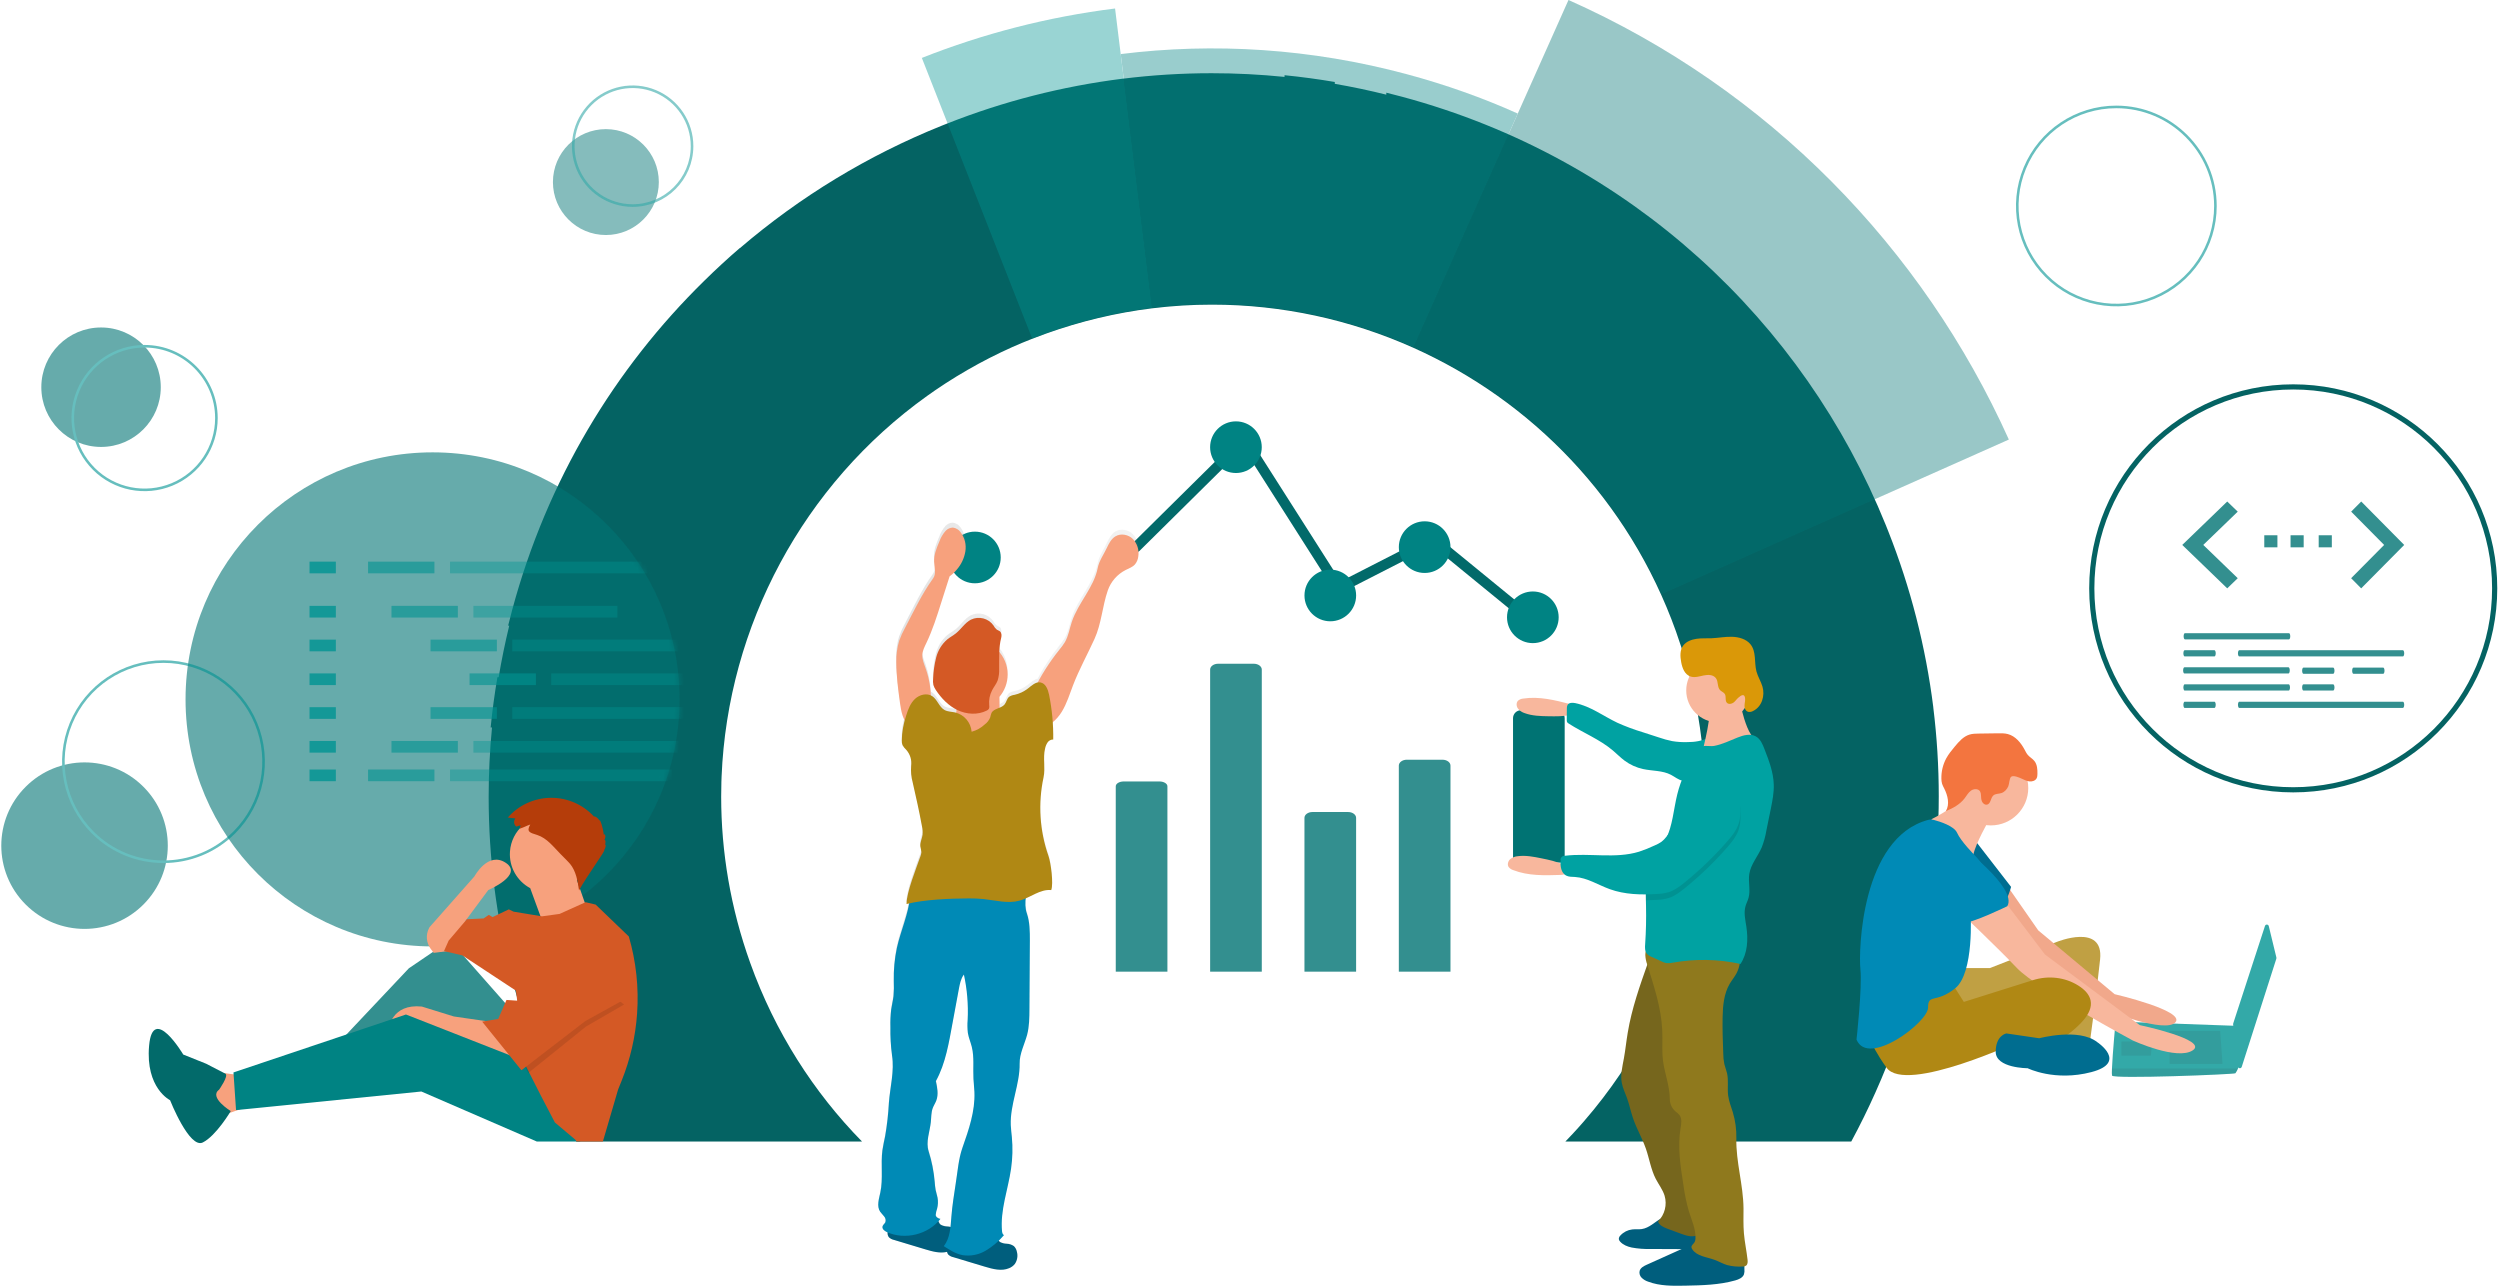 <?xml version="1.0" encoding="UTF-8"?>
<svg width="484px" height="249px" viewBox="0 0 484 249" version="1.1" xmlns="http://www.w3.org/2000/svg" xmlns:xlink="http://www.w3.org/1999/xlink">
    <!-- Generator: Sketch 59.1 (86144) - https://sketch.com -->
    <title>Personas</title>
    <desc>Created with Sketch.</desc>
    <defs>
        <circle id="path-1" cx="47.825" cy="47.825" r="47.825"></circle>
        <linearGradient x1="99.983%" y1="50%" x2="0.019%" y2="50%" id="linearGradient-3">
            <stop stop-color="#808080" stop-opacity="0.25" offset="0%"></stop>
            <stop stop-color="#808080" stop-opacity="0.12" offset="54%"></stop>
            <stop stop-color="#808080" stop-opacity="0.1" offset="100%"></stop>
        </linearGradient>
    </defs>
    <g id="--layout-exploration" stroke="none" stroke-width="1" fill="none" fill-rule="evenodd">
        <g id="Home---illustration" transform="translate(-968, -27)">
            <g id="illustration" transform="translate(958, 0)">
                <g id="Personas">
                    <g id="donat-chart" transform="translate(103.922, 27)">
                        <path d="M140.653,14.174 C145.332,14.174 150.041,14.41 154.765,14.89 L154.765,14.56 C158.001,14.881 161.247,15.318 164.493,15.871 L164.494,16.226 C167.817,16.801 171.142,17.5 174.465,18.326 L174.464,17.943 C175.489,18.194 176.511,18.458 177.534,18.734 C221.693,30.611 255.259,62.283 271.163,101.643 L271.664,102.903 C275.962,113.772 278.896,125.202 280.367,136.943 L280.36,136.967 L280.367,137.015 C281.065,142.66 281.423,148.38 281.423,154.145 C281.423,166.2 279.859,178.45 276.577,190.639 C274.638,197.84 272.176,204.779 269.207,211.39 L269.207,211.394 C267.747,214.674 266.17,217.878 264.482,221 L209.131,221.001 C209.6,220.517 210.064,220.029 210.522,219.537 L211.393,218.59 L211.597,218.365 C211.951,217.971 212.302,217.574 212.648,217.177 C213.317,216.409 213.966,215.636 214.608,214.849 C224.269,203.001 230.975,188.97 234.122,174.015 C234.516,172.143 234.854,170.255 235.135,168.356 C237.072,155.298 236.316,141.669 232.489,128.282 C231.911,126.261 231.26,124.247 230.544,122.24 C221.411,96.744 202.546,77.535 179.638,67.298 C167.518,61.883 154.273,58.977 140.731,58.977 C136.846,58.977 132.935,59.217 129.022,59.704 C122.176,60.557 115.317,62.173 108.549,64.599 C107.625,64.929 106.714,65.274 105.808,65.629 C104.551,66.123 103.31,66.641 102.085,67.182 C99.088,68.524 96.188,70.006 93.396,71.615 C91.942,72.453 90.515,73.325 89.118,74.231 C88.434,74.675 87.76,75.126 87.089,75.585 C86.585,75.931 86.084,76.282 85.588,76.638 C61.584,93.798 46.975,121.193 45.778,150.336 C45.763,150.688 45.751,151.037 45.74,151.389 C45.712,152.335 45.698,153.283 45.698,154.232 C45.698,164.914 47.507,175.783 51.319,186.415 C56.121,199.809 63.613,211.469 72.966,221.001 L17.652,221 C6.709,200.808 0.682,177.926 0.682,154.276 C0.682,149.818 0.896,145.332 1.332,140.832 L1.068,140.832 C1.389,137.596 1.826,134.35 2.379,131.104 L2.619,131.103 C3.178,127.781 3.859,124.455 4.666,121.133 L4.451,121.133 C4.702,120.108 4.966,119.086 5.242,118.063 C11.989,92.978 25.123,71.312 42.425,54.359 C44.652,52.165 46.949,50.048 49.311,48.013 L49.354,48.012 C60.977,38.059 74.158,30.065 88.332,24.361 L89.411,23.932 C100.28,19.635 111.71,16.701 123.451,15.23 L123.475,15.237 L123.523,15.23 C129.168,14.532 134.888,14.174 140.653,14.174 Z" id="Combined-Shape" fill="#046363"></path>
                        <g id="Pie-pieses" transform="translate(84.546, -0)" opacity="0.4">
                            <path d="M125.19,-5.68434189e-14 C163.952,17.247 193.784,48.066 210.444,85.098 L143.225,115.025 C133.331,93.065 115.916,76.46 95.19,67.199 L113.451,26.291 L125.19,-5.68434189e-14 Z" id="Combined-Shape" fill="#007373"></path>
                            <path d="M115.375,21.987 L95.19,67.199 C79.595,60.23 62.129,57.417 44.575,59.605 L38.5,10.468 C56.54,8.226 75.31,9.363 93.94,14.378 C101.375,16.378 108.548,18.921 115.375,21.987" id="Fill-56" fill="#008383"></path>
                            <path d="M44.575,59.605 C37.729,60.458 30.87,62.074 24.102,64.5 C23.178,64.83 22.267,65.175 21.36,65.53 L-3.48165941e-13,11.213 C11.933,6.486 24.485,3.261 37.381,1.648 L37.41,1.655 L44.575,59.605" id="Fill-57" fill="#009392"></path>
                        </g>
                    </g>
                    <g id="code" transform="translate(45.922, 114.575)">
                        <mask id="mask-2" fill="white">
                            <use xlink:href="#path-1"></use>
                        </mask>
                        <use id="Oval" fill-opacity="0.6" fill="#007373" xlink:href="#path-1"></use>
                        <g mask="url(#mask-2)" fill="#009392" id="Combined-Shape">
                            <g transform="translate(69, 42.167) scale(1, -1) translate(-69, -42.167) translate(24, 20.667)">
                                <path d="M70.151,40.245 L70.151,42.508 L27.204,42.508 L27.204,40.245 L70.151,40.245 Z M59.603,31.685 L59.603,33.948 L31.725,33.948 L31.725,31.685 L59.603,31.685 Z M84.465,25.147 L84.465,27.41 L39.26,27.41 L39.26,25.147 L84.465,25.147 Z M89.742,18.609 L89.742,20.872 L46.794,20.872 L46.794,18.609 L89.742,18.609 Z M82.207,12.07 L82.207,14.333 L39.26,14.333 L39.26,12.07 L82.207,12.07 Z M74.672,5.532 L74.672,7.795 L31.725,7.795 L31.725,5.532 L74.672,5.532 Z M70.151,-6.43929354e-15 L70.151,2.263 L27.204,2.263 L27.204,-6.43929354e-15 L70.151,-6.43929354e-15 Z" opacity="0.4"></path>
                                <path d="M24.182,40.245 L24.182,42.508 L11.335,42.508 L11.335,40.245 L24.182,40.245 Z M28.716,31.685 L28.716,33.948 L15.87,33.948 L15.87,31.685 L28.716,31.685 Z M36.273,25.147 L36.273,27.41 L23.427,27.41 L23.427,25.147 L36.273,25.147 Z M43.831,18.609 L43.831,20.872 L30.984,20.872 L30.984,18.609 L43.831,18.609 Z M36.273,12.07 L36.273,14.333 L23.427,14.333 L23.427,12.07 L36.273,12.07 Z M28.716,5.532 L28.716,7.795 L15.87,7.795 L15.87,5.532 L28.716,5.532 Z M24.182,-6.43929354e-15 L24.182,2.263 L11.335,2.263 L11.335,-6.43929354e-15 L24.182,-6.43929354e-15 Z" opacity="0.6"></path>
                                <path d="M5.1,40.245 L5.1,42.508 L-3.87245791e-13,42.508 L-3.87245791e-13,40.245 L5.1,40.245 Z M5.1,31.685 L5.1,33.948 L-3.87245791e-13,33.948 L-3.87245791e-13,31.685 L5.1,31.685 Z M5.1,25.147 L5.1,27.41 L-3.87245791e-13,27.41 L-3.87245791e-13,25.147 L5.1,25.147 Z M5.1,18.609 L5.1,20.872 L-3.87245791e-13,20.872 L-3.87245791e-13,18.609 L5.1,18.609 Z M5.1,12.07 L5.1,14.333 L-3.87245791e-13,14.333 L-3.87245791e-13,12.07 L5.1,12.07 Z M5.1,5.532 L5.1,7.795 L-3.87245791e-13,7.795 L-3.87245791e-13,5.532 L5.1,5.532 Z M5.1,-6.43929354e-15 L5.1,2.263 L-3.87245791e-13,2.263 L-3.87245791e-13,-6.43929354e-15 L5.1,-6.43929354e-15 Z" opacity="0.8"></path>
                            </g>
                        </g>
                    </g>
                    <g id="men" transform="translate(86.957, 215.433) rotate(4) translate(-86.957, -215.433) translate(39.957, 179.433)">
                        <polygon id="Path" fill="#007373" opacity="0.8" points="56.681 28.934 49.123 34.88 34.195 53.101 35.895 55.786 54.036 43.319 66.318 59.622 78.034 53.676 69.909 41.976"></polygon>
                        <path d="M12.275,57.43 L17.954,57.819 L20.604,63.47 L14.168,66.197 L12.275,57.43 Z M52.149,42.091 L58.458,43.574 L65.914,44.13 L71.458,50.433 L69.738,51.73 L55.781,47.096 L52.531,45.798 L46.031,47.096 L46.032,47.078 C46.039,46.744 46.242,41.912 52.149,42.091 Z M66.439,13.212 C70.048,15.293 63.4,18.699 63.4,18.699 L59.412,24.942 L59.792,28.159 L56.563,30.997 L53.714,31.564 L53.093,30.843 C52.136,29.731 51.905,28.177 52.481,26.843 L52.574,26.645 L60.551,16.239 C60.551,16.239 62.83,11.131 66.439,13.212 Z M74.527,3.507 C78.643,3.507 81.98,6.844 81.98,10.96 C81.98,12.698 81.385,14.297 80.387,15.564 C81.057,17.184 82.856,21.278 82.856,21.278 L82.856,21.278 L74.513,24.55 L71.478,17.762 C68.882,16.597 67.074,13.99 67.074,10.96 C67.074,6.844 70.411,3.507 74.527,3.507 Z" id="Combined-Shape" fill="#F7A17D"></path>
                        <path d="M49.188,43.839 L77.701,52.79 L87.138,64.408 L84.454,66.026 L76.174,66.606 L53.204,58.504 L17.663,64.598 L16.659,57.361 L49.188,43.839 Z" id="Combined-Shape" fill="#008383"></path>
                        <path d="M82.356,19.728 L84.341,20.053 L91.176,25.762 C92.923,30.496 93.817,35.503 93.816,40.55 C93.816,45.029 93.112,49.481 91.73,53.74 L91.176,55.449 L88.935,65.714 L83.852,66.069 L83.582,65.725 L79.406,62.68 L76.368,57.733 L73.764,53.382 L72.951,52.024 L70.104,37.751 L59.283,31.661 L55.676,31.091 L56.435,28.997 L59.663,24.62 L62.89,24.24 L63.839,23.479 L64.598,23.859 L67.636,22.146 L68.585,22.527 L74.136,23.045 L77.507,22.337 L82.356,19.728 Z" id="Combined-Shape" fill="#D45925"></path>
                        <path d="M14.112,60.89 C14.112,60.89 15.844,58.041 15.112,57.708 C14.381,57.376 11.275,56.049 11.275,56.049 L6.72,54.584 C6.72,54.584 0.147,45.1 0.003,53.347 C-0.141,61.595 4.789,63.577 4.789,63.577 C4.789,63.577 9.186,72.765 11.676,71.3 C14.167,69.835 16.659,64.862 16.659,64.862 C16.659,64.862 12.168,62.517 14.112,60.89 Z" id="Path" fill="#026A6A"></path>
                        <polygon id="Path" fill="#000000" fill-rule="nonzero" opacity="0.1" points="91.186 38.964 84.132 43.732 73.603 53.484 72.809 52.122 70.581 40.681 71.138 40.681 76.893 29.811"></polygon>
                        <polygon id="Path" fill="#D45925" points="76.447 28.934 70.513 39.671 68.408 39.671 67.068 43.439 64.005 44.192 72.236 53.046 83.912 42.685 91.186 37.976"></polygon>
                        <path d="M68.76,5.754 L67.96,6.06 C67.712,5.893 67.541,5.633 67.488,5.34 C67.434,5.046 67.502,4.744 67.675,4.5 L66.197,4.432 C68.116,1.892 71.038,0.291 74.223,0.036 C77.407,-0.219 80.549,0.895 82.852,3.097 C82.919,2.867 83.653,3.315 83.952,3.769 C84.053,3.394 84.74,5.206 84.983,6.487 C85.096,6.06 85.529,6.749 85.15,7.409 C85.39,7.374 85.498,7.985 85.312,8.326 C85.575,8.203 85.531,8.933 85.246,9.42 C85.621,9.387 82.288,14.53 80.938,17.536 C80.546,15.746 80.106,13.861 78.842,12.527 C78.627,12.301 78.392,12.094 78.157,11.888 L76.887,10.774 C75.41,9.478 74.067,7.878 72.099,7.394 C70.747,7.061 69.892,6.986 70.629,5.471 C69.963,5.747 69.341,6.158 68.67,6.414 C68.679,6.203 68.773,5.966 68.76,5.754 Z" id="Path" fill="#B53D0A"></path>
                    </g>
                    <g id="thought-3" opacity="0.8" transform="translate(116.922, 42.9)">
                        <circle id="Oval" fill="#007373" opacity="0.6" cx="10.376" cy="19.35" r="10.25"></circle>
                        <path d="M15.56,23.898 C10.909,23.898 6.716,21.096 4.936,16.799 C3.156,12.501 4.14,7.555 7.428,4.266 C10.717,0.977 15.664,-0.007 19.961,1.773 C24.258,3.553 27.06,7.747 27.06,12.398 C27.053,18.746 21.908,23.89 15.56,23.898 L15.56,23.898 Z" id="Path" stroke="#009392" stroke-width="0.5" opacity="0.6"></path>
                    </g>
                    <g id="thought-3" opacity="0.6" transform="translate(35, 105.9) rotate(-90) translate(-35, -105.9) translate(19, 88.9)">
                        <circle id="Oval" fill="#007373" cx="19.937" cy="11.563" r="11.563"></circle>
                        <path d="M13.964,33.898 C8.341,33.898 3.271,30.51 1.119,25.314 C-1.033,20.119 0.156,14.138 4.133,10.162 C8.109,6.185 14.09,4.996 19.285,7.148 C24.481,9.3 27.869,14.37 27.869,19.994 C27.86,27.669 21.64,33.889 13.964,33.898 L13.964,33.898 Z" id="Path" stroke="#009392" stroke-width="0.5"></path>
                    </g>
                    <g id="thought-3" opacity="0.6" transform="translate(423.922, 67.9) rotate(-90) translate(-423.922, -67.9) translate(402.922, 44.4)" stroke="#009392" stroke-width="0.5">
                        <path d="M22.022,38.483 C14.264,38.483 7.271,33.81 4.302,26.643 C1.333,19.476 2.974,11.226 8.46,5.741 C13.945,0.255 22.195,-1.385 29.361,1.583 C36.528,4.552 41.201,11.545 41.201,19.303 C41.189,29.891 32.609,38.471 22.022,38.483 L22.022,38.483 Z" id="Path"></path>
                    </g>
                    <g id="thought-3" transform="translate(35, 181.268) rotate(45) translate(-35, -181.268) translate(15, 152.268)" opacity="0.6">
                        <circle id="Oval" fill="#007373" cx="20.578" cy="41.786" r="16.118"></circle>
                        <path d="M19.89,38.867 C12.05,38.867 4.983,34.145 1.983,26.902 C-1.017,19.66 0.642,11.324 6.185,5.78 C11.728,0.237 20.064,-1.421 27.307,1.579 C34.549,4.579 39.271,11.646 39.271,19.485 C39.259,30.184 30.589,38.855 19.89,38.867 L19.89,38.867 Z" id="Path" stroke="#009392" stroke-width="0.5"></path>
                    </g>
                    <g id="code-bubble" transform="translate(413.922, 100.9)">
                        <g id="Group-2" transform="translate(40.065, 39.995) scale(-1, 1) translate(-40.065, -39.995) translate(0.565, 0.495)">
                            <circle id="Oval" stroke="#046363" cx="39.518" cy="39.511" r="39"></circle>
                            <path d="M60.588,61.457 C60.723,61.457 60.833,61.726 60.833,62.057 C60.833,62.388 60.723,62.657 60.588,62.657 L28.892,62.657 C28.804,62.657 28.723,62.543 28.68,62.357 C28.636,62.171 28.636,61.942 28.68,61.757 C28.723,61.571 28.804,61.456 28.892,61.457 L60.588,61.457 Z M24.098,61.457 C24.186,61.456 24.267,61.571 24.311,61.757 C24.354,61.942 24.354,62.171 24.311,62.357 C24.267,62.543 24.186,62.657 24.098,62.657 L18.326,62.657 C18.239,62.657 18.158,62.543 18.114,62.357 C18.07,62.171 18.07,61.942 18.114,61.757 C18.158,61.571 18.239,61.456 18.326,61.457 L24.098,61.457 Z M38.479,58.094 C38.567,58.094 38.647,58.208 38.691,58.394 C38.735,58.58 38.735,58.809 38.691,58.995 C38.647,59.181 38.567,59.295 38.479,59.294 L18.326,59.294 C18.239,59.295 18.158,59.181 18.114,58.995 C18.07,58.809 18.07,58.58 18.114,58.394 C18.158,58.208 18.239,58.094 18.326,58.094 L38.479,58.094 Z M47.088,58.094 C47.223,58.094 47.333,58.363 47.333,58.694 C47.333,59.026 47.223,59.294 47.088,59.294 L41.316,59.294 C41.181,59.294 41.072,59.026 41.072,58.694 C41.072,58.363 41.181,58.094 41.316,58.094 L47.088,58.094 Z M47.088,54.852 C47.223,54.852 47.333,55.121 47.333,55.452 C47.333,55.783 47.223,56.052 47.088,56.052 L41.316,56.052 C41.181,56.052 41.072,55.783 41.072,55.452 C41.072,55.121 41.181,54.852 41.316,54.852 L47.088,54.852 Z M56.773,54.852 C56.908,54.852 57.018,55.121 57.018,55.452 C57.018,55.783 56.908,56.052 56.773,56.052 L51.001,56.052 C50.866,56.052 50.757,55.783 50.757,55.452 C50.757,55.121 50.866,54.852 51.001,54.852 L56.773,54.852 Z M38.43,54.792 C38.565,54.792 38.675,55.061 38.675,55.392 C38.675,55.723 38.565,55.992 38.43,55.992 L18.278,55.992 C18.142,55.992 18.033,55.723 18.033,55.392 C18.033,55.061 18.142,54.792 18.278,54.792 L38.43,54.792 Z M60.588,51.489 C60.723,51.489 60.833,51.758 60.833,52.089 C60.833,52.421 60.723,52.689 60.588,52.689 L28.892,52.689 C28.757,52.689 28.647,52.421 28.647,52.089 C28.647,51.758 28.757,51.489 28.892,51.489 L60.588,51.489 Z M24.098,51.489 C24.233,51.489 24.343,51.758 24.343,52.089 C24.343,52.421 24.233,52.689 24.098,52.689 L18.326,52.689 C18.191,52.689 18.082,52.421 18.082,52.089 C18.082,51.758 18.191,51.489 18.326,51.489 L24.098,51.489 Z M38.528,48.187 C38.663,48.187 38.773,48.456 38.773,48.787 C38.773,49.118 38.663,49.387 38.528,49.387 L18.375,49.387 C18.24,49.387 18.131,49.118 18.131,48.787 C18.131,48.456 18.24,48.187 18.375,48.187 L38.528,48.187 Z" id="Combined-Shape" fill="#007373" opacity="0.8" transform="translate(39.433, 55.422) scale(-1, 1) translate(-39.433, -55.422) "></path>
                            <path d="M52.295,22.697 L61.003,31.104 L52.295,39.511 L50.26,37.547 L56.934,31.104 L50.26,24.66 L52.295,22.697 Z M26.356,22.697 L28.302,24.66 L21.919,31.104 L28.308,37.547 L26.362,39.511 L18.033,31.104 L26.356,22.697 Z M34.588,29.235 L34.588,31.571 L32.045,31.571 L32.045,29.235 L34.588,29.235 Z M45.123,29.235 L45.123,31.571 L42.58,31.571 L42.58,29.235 L45.123,29.235 Z M40.037,29.235 L40.037,31.571 L37.494,31.571 L37.494,29.235 L40.037,29.235 Z" id="Combined-Shape" fill="#007373" opacity="0.8"></path>
                        </g>
                    </g>
                    <g id="men-with-chart" transform="translate(245.922, 191) scale(-1, 1) translate(-245.922, -191) translate(179.422, 108.5)">
                        <g id="chart">
                            <path d="M30.063,65.582 C30.473,65.582 30.867,65.702 31.157,65.914 C31.447,66.125 31.61,66.413 31.61,66.713 L31.61,106.612 L21.61,106.612 L21.61,66.713 C21.61,66.089 22.303,65.582 23.157,65.582 L30.063,65.582 Z M48.333,75.707 C49.187,75.707 49.88,76.213 49.88,76.837 L49.88,106.612 L39.88,106.612 L39.88,76.837 C39.88,76.213 40.573,75.707 41.428,75.707 L48.333,75.707 Z M66.593,47 C67.448,47 68.14,47.506 68.14,48.13 L68.14,106.612 L58.14,106.612 L58.14,48.13 C58.14,47.506 58.833,47 59.688,47 L66.593,47 Z M84.863,69.79 C85.718,69.79 86.411,70.209 86.411,70.726 L86.41,106.612 L76.41,106.612 L76.411,70.726 C76.411,70.209 77.104,69.79 77.958,69.79 L84.863,69.79 Z" id="Shape" fill="#007373" opacity="0.8"></path>
                            <polyline id="Path" stroke="#026A6A" stroke-width="2" stroke-linecap="round" points="5.664 38.782 24.945 23.015 43.225 32.37 61.506 3.663 82.5 24.426"></polyline>
                            <path d="M5.664,33.009 C8.425,33.009 10.664,35.247 10.664,38.009 C10.664,40.77 8.425,43.009 5.664,43.009 C2.903,43.009 0.664,40.77 0.664,38.009 C0.664,35.247 2.903,33.009 5.664,33.009 Z M44.876,28.782 C47.638,28.782 49.876,31.02 49.876,33.782 C49.876,36.543 47.638,38.782 44.876,38.782 C42.115,38.782 39.876,36.543 39.876,33.782 C39.876,31.02 42.115,28.782 44.876,28.782 Z M113.681,21.426 C116.443,21.426 118.681,23.665 118.681,26.426 C118.681,29.188 116.443,31.426 113.681,31.426 C110.92,31.426 108.681,29.188 108.681,26.426 C108.681,23.665 110.92,21.426 113.681,21.426 Z M26.608,19.426 C29.369,19.426 31.608,21.665 31.608,24.426 C31.608,27.188 29.369,29.426 26.608,29.426 C23.847,29.426 21.608,27.188 21.608,24.426 C21.608,21.665 23.847,19.426 26.608,19.426 Z M63.145,0.075 C65.906,0.075 68.145,2.314 68.145,5.075 C68.145,7.837 65.906,10.075 63.145,10.075 C60.383,10.075 58.145,7.837 58.145,5.075 C58.145,2.314 60.383,0.075 63.145,0.075 Z" id="Combined-Shape" fill="#008383"></path>
                        </g>
                        <g id="men" transform="translate(82, 19)">
                            <path d="M0.052,6.333 C0.112,6.896 0.336,7.43 0.696,7.868 C1.162,8.395 1.861,8.637 2.488,8.952 C4.112,9.783 5.353,11.21 5.951,12.933 C7.023,16.061 7.161,19.37 8.526,22.388 C9.89,25.407 11.493,28.307 12.671,31.399 C13.34,33.153 13.874,34.978 14.856,36.574 C15.331,37.359 15.937,38.057 16.648,38.637 C16.574,39.77 16.545,40.89 16.552,42.023 C16.994,42.014 17.409,42.233 17.652,42.602 C17.891,42.969 18.055,43.379 18.135,43.809 C18.576,45.633 18.032,47.577 18.428,49.412 C19.516,54.514 19.182,59.817 17.463,64.743 C17.022,65.992 16.468,70.124 16.938,71.363 C18.689,71.186 20.24,72.261 21.878,72.972 C22.01,73.943 21.931,74.931 21.646,75.868 C21.057,77.564 21.061,79.408 21.07,81.201 L21.151,94.479 C21.151,96.162 21.173,97.868 21.595,99.5 C22.074,101.337 23.082,103.21 23.049,105.109 C22.963,109.196 24.893,113.09 24.739,117.145 C24.71,117.924 24.604,118.696 24.53,119.469 C24.34,121.526 24.392,123.599 24.684,125.644 C25.27,129.719 26.818,133.725 26.432,137.822 C26.406,138.099 26.313,138.466 26.052,138.572 C26.374,138.936 26.715,139.296 27.063,139.64 C26.992,139.758 26.897,139.858 26.783,139.933 C26.402,140.132 25.982,140.242 25.553,140.255 C25.05,140.268 24.562,140.427 24.147,140.712 C23.845,141.001 23.641,141.377 23.561,141.787 C23.329,142.607 23.471,143.488 23.947,144.194 C24.235,144.556 24.61,144.837 25.038,145.012 C26.525,145.655 28.231,145.189 29.782,144.719 L35.858,142.878 C36.228,142.801 36.57,142.623 36.846,142.363 C36.972,142.214 37.055,142.034 37.087,141.842 C38.429,142.163 39.903,141.768 41.271,141.359 L47.347,139.515 C47.718,139.439 48.06,139.261 48.335,139 C48.556,138.731 48.647,138.377 48.583,138.034 C48.628,138.015 48.673,138.002 48.718,137.98 C49.181,137.771 49.683,137.362 49.571,136.869 C49.49,136.548 49.168,136.361 49.03,136.065 C48.898,135.673 48.983,135.24 49.255,134.929 C49.493,134.607 49.815,134.34 50.034,134.002 C50.736,132.927 50.259,131.514 49.995,130.256 C49.426,127.569 49.954,124.763 49.593,122.04 C49.471,121.123 49.249,120.222 49.072,119.311 C48.697,117.158 48.449,114.986 48.328,112.804 C48.097,109.689 47.231,106.618 47.727,103.529 C47.967,101.716 48.069,99.887 48.032,98.058 C48.067,96.893 48.017,95.727 47.881,94.569 C47.756,93.707 47.534,92.861 47.437,91.995 C47.359,91.022 47.341,90.045 47.385,89.069 C47.43,86.895 47.229,84.723 46.787,82.594 C46.143,79.669 44.933,76.869 44.418,73.937 C44.592,73.976 44.766,74.015 44.933,74.06 C44.953,71.807 42.98,66.909 42.249,64.772 C42.142,64.51 42.077,64.233 42.056,63.951 C42.1,63.579 42.168,63.211 42.259,62.848 C42.352,62.069 41.937,61.329 41.824,60.55 C41.781,60.002 41.821,59.451 41.943,58.915 C42.462,56.035 43.105,53.177 43.749,50.322 C44.03,49.288 44.126,48.213 44.035,47.146 C43.884,46.001 44.236,44.847 45.001,43.982 C45.284,43.721 45.525,43.419 45.715,43.085 C45.822,42.798 45.87,42.492 45.857,42.187 C45.844,40.863 45.649,39.547 45.278,38.277 C45.844,37.25 46.053,35.988 46.217,34.798 C46.578,32.168 46.938,29.526 46.925,26.871 C46.954,25.455 46.758,24.043 46.346,22.688 C46.045,21.85 45.677,21.039 45.245,20.261 C43.553,17.001 41.934,13.57 39.797,10.584 C39.153,9.676 39.559,8.424 39.604,7.304 C39.652,5.953 39.118,4.656 38.593,3.414 C38.326,2.649 37.915,1.943 37.383,1.332 C37.02,0.931 36.508,0.699 35.967,0.688 C35.354,0.763 34.804,1.1 34.458,1.611 C33.672,2.682 33.346,4.023 33.554,5.335 C33.767,6.635 34.334,7.852 35.192,8.852 C35.606,9.356 36.08,9.807 36.604,10.194 C37.137,11.885 37.673,13.575 38.214,15.263 C39.063,17.95 39.913,20.65 41.11,23.193 C41.461,23.93 41.847,24.68 41.889,25.494 C41.934,26.372 41.567,27.209 41.274,28.036 C40.657,29.76 40.308,31.568 40.238,33.398 C40.144,33.439 40.053,33.489 39.968,33.546 C38.954,34.209 38.635,35.654 37.58,36.246 C36.965,36.59 36.218,36.568 35.53,36.725 C35.468,36.725 35.407,36.758 35.343,36.777 C35.317,36.648 35.291,36.523 35.275,36.391 C35.265,36.308 35.265,36.225 35.275,36.143 C36.916,35.241 38.295,33.928 39.276,32.332 C39.482,32.037 39.642,31.711 39.749,31.367 C39.836,30.954 39.852,30.53 39.797,30.112 C39.743,28.716 39.544,27.33 39.202,25.977 C38.858,24.616 38.107,23.393 37.049,22.472 C36.521,22.047 35.913,21.728 35.388,21.3 C34.365,20.473 33.663,19.25 32.492,18.636 C30.952,17.886 29.095,18.366 28.112,19.769 C27.956,20.083 27.737,20.361 27.468,20.586 C27.263,20.683 27.063,20.79 26.869,20.908 C26.515,21.191 26.496,21.735 26.612,22.176 C26.832,23.082 26.955,24.008 26.979,24.94 C24.834,27.458 24.826,31.157 26.96,33.684 C26.96,34.283 26.96,34.881 26.937,35.48 C26.937,35.593 26.937,35.708 26.914,35.821 C26.543,35.692 26.211,35.47 25.949,35.177 C25.589,34.727 25.524,34.064 25.083,33.694 C24.766,33.485 24.405,33.353 24.028,33.308 C23.091,33.095 22.212,32.678 21.453,32.088 C20.858,31.628 20.24,31.039 19.545,30.904 C18.345,28.654 16.945,26.517 15.361,24.519 C14.959,24.046 14.594,23.543 14.267,23.016 C13.575,21.809 13.369,20.39 12.931,19.067 C11.708,15.36 8.658,12.386 7.914,8.55 C7.644,7.16 6.762,5.95 6.157,4.669 C5.748,3.803 5.298,2.889 4.48,2.394 C3.428,1.75 1.973,2.046 1.098,2.912 C0.239,3.829 -0.147,5.092 0.052,6.333 L0.052,6.333 Z M38.262,136.57 C37.882,136.769 37.461,136.879 37.033,136.892 C36.816,136.915 36.601,136.949 36.389,136.995 C36.308,136.319 36.263,135.634 36.212,134.968 C36.041,132.782 35.7,130.613 35.362,128.447 C35.008,126.195 34.841,123.73 34.075,121.567 C32.842,118.046 31.594,114.419 31.751,110.689 C31.787,109.843 31.893,109.003 31.938,108.16 C32.041,106.071 31.748,103.938 32.26,101.907 C32.488,100.983 32.878,100.101 33.026,99.162 C33.12,98.313 33.131,97.457 33.058,96.607 C32.917,93.653 33.163,90.694 33.789,87.805 C34.387,88.587 34.583,89.597 34.754,90.566 L35.961,97.112 C36.679,100.996 37.312,105.115 39.214,108.572 C38.947,109.817 38.683,111.146 39.124,112.337 C39.314,112.852 39.626,113.303 39.819,113.824 C40.141,114.69 40.096,115.642 40.193,116.559 C40.402,118.49 41.2,120.389 40.614,122.252 C40.012,124.174 39.62,126.155 39.446,128.161 C39.414,128.719 39.35,129.274 39.253,129.825 C39.15,130.32 38.983,130.79 38.889,131.299 C38.761,132.012 38.793,132.746 38.983,133.445 C39.127,133.833 39.216,134.239 39.247,134.652 C39.247,135.064 38.741,135.36 38.336,135.425 C38.455,135.579 38.584,135.727 38.716,135.872 C38.638,136.145 38.48,136.388 38.262,136.57 L38.262,136.57 Z" id="Shape" fill="url(#linearGradient-3)" fill-rule="nonzero"></path>
                            <path d="M38.906,135.692 C39.433,135.096 40.193,135.28 40.965,135.28 C43.041,135.318 45.171,135.531 47.064,136.451 C47.579,136.669 48.024,137.024 48.351,137.478 C48.678,137.95 48.668,138.578 48.325,139.039 C48.05,139.297 47.708,139.475 47.337,139.55 L47.337,139.55 L41.261,141.381 C39.902,141.79 38.426,142.199 37.079,141.861 C37.041,142.044 36.963,142.221 36.846,142.379 C36.57,142.638 36.228,142.815 35.858,142.891 L35.858,142.891 L29.782,144.719 C28.231,145.185 26.525,145.655 25.038,145.012 C24.611,144.839 24.235,144.558 23.947,144.197 C23.471,143.498 23.33,142.623 23.561,141.809 C23.639,141.401 23.844,141.027 24.147,140.741 C24.562,140.456 25.05,140.297 25.553,140.284 C25.982,140.272 26.403,140.164 26.786,139.969 C27.204,139.695 27.153,139.351 27.429,139.029 C27.954,138.434 28.717,138.62 29.489,138.62 C31.334,138.655 33.221,138.824 34.944,139.507 C34.912,139.163 34.944,138.81 35.04,138.469 C35.119,138.06 35.324,137.687 35.626,137.4 C36.042,137.117 36.53,136.958 37.033,136.944 C37.461,136.934 37.882,136.826 38.262,136.628 C38.68,136.355 38.629,136.013 38.906,135.692 Z" id="Combined-Shape" fill="#005E7D"></path>
                            <path d="M31.751,71.002 C35.332,70.643 38.934,70.542 42.529,70.7 C42.766,70.698 43.002,70.734 43.228,70.809 C44.019,71.131 44.142,72.167 44.216,73.014 C44.537,76.451 46.037,79.653 46.79,83.019 C47.232,85.135 47.433,87.294 47.389,89.456 C47.345,90.421 47.362,91.389 47.44,92.352 C47.537,93.211 47.762,94.054 47.884,94.911 C48.02,96.061 48.071,97.219 48.036,98.377 C48.072,100.191 47.97,102.006 47.73,103.806 C47.234,106.873 48.1,109.92 48.332,113.023 C48.447,115.192 48.691,117.353 49.062,119.494 C49.239,120.399 49.461,121.293 49.584,122.204 C49.944,124.911 49.416,127.698 49.986,130.369 C50.25,131.617 50.726,133.021 50.024,134.089 C49.806,134.411 49.484,134.684 49.246,135.009 C48.974,135.318 48.888,135.749 49.02,136.139 C49.159,136.432 49.481,136.625 49.561,136.937 C49.686,137.429 49.172,137.832 48.708,138.041 C45.216,139.618 40.714,138.508 38.358,135.486 C38.764,135.421 39.26,135.128 39.269,134.717 C39.238,134.307 39.149,133.904 39.005,133.519 C38.816,132.825 38.784,132.097 38.912,131.389 C39.005,130.893 39.173,130.423 39.276,129.925 C39.372,129.377 39.437,128.825 39.469,128.27 C39.643,126.277 40.034,124.309 40.637,122.4 C41.223,120.55 40.424,118.677 40.215,116.746 C40.119,115.832 40.161,114.889 39.842,114.027 C39.649,113.518 39.337,113.061 39.147,112.553 C38.706,111.365 38.97,110.046 39.237,108.81 C37.335,105.376 36.701,101.283 35.983,97.424 L34.777,90.923 C34.596,89.958 34.4,88.957 33.811,88.178 C33.186,91.048 32.94,93.988 33.081,96.922 C33.154,97.767 33.143,98.618 33.048,99.461 C32.9,100.394 32.511,101.273 32.282,102.187 C31.784,104.205 32.076,106.322 31.961,108.398 C31.916,109.238 31.809,110.071 31.774,110.911 C31.616,114.619 32.865,118.223 34.098,121.721 C34.854,123.868 35.021,126.307 35.385,128.554 C35.707,130.707 36.064,132.86 36.234,135.032 C36.392,137.027 36.463,139.187 37.705,140.754 C36.569,141.491 35.398,142.241 34.069,142.495 C32.52,142.737 30.935,142.43 29.589,141.626 C28.25,140.826 27.054,139.809 26.049,138.617 C26.309,138.527 26.403,138.147 26.429,137.874 C26.815,133.799 25.267,129.828 24.681,125.773 C24.388,123.742 24.336,121.683 24.527,119.639 C24.601,118.87 24.707,118.101 24.736,117.329 C24.89,113.303 22.95,109.425 23.02,105.395 C23.053,103.506 22.055,101.646 21.566,99.821 C21.144,98.212 21.131,96.507 21.122,94.833 L21.041,81.639 C21.041,79.856 21.041,78.028 21.617,76.345 C22.325,74.317 21.514,71.99 21.392,69.847 C24.736,70.907 28.256,71.3 31.751,71.002 L31.751,71.002 Z" id="Path" fill="#008AB6"></path>
                            <path d="M32.015,23.399 C35.703,23.399 38.693,26.388 38.693,30.077 C38.693,32.507 37.395,34.633 35.455,35.802 C35.329,36.276 35.202,36.764 35.25,37.108 C35.411,38.315 36.057,39.396 36.688,40.439 C37.068,41.083 37.554,41.768 38.297,41.839 C36.362,42.854 34.33,43.672 32.231,44.278 C31.517,44.518 30.769,44.639 30.017,44.636 C29.379,44.588 28.755,44.428 28.173,44.163 C25.594,43.04 23.673,40.795 22.963,38.074 C23.794,38.096 24.625,38.032 25.444,37.884 C25.911,37.848 26.347,37.634 26.66,37.285 C26.847,36.959 26.934,36.586 26.911,36.21 C26.929,35.611 26.938,35.011 26.937,34.411 C25.939,33.245 25.338,31.731 25.338,30.077 C25.338,26.388 28.327,23.399 32.015,23.399 Z M1.088,3.851 C1.964,2.989 3.418,2.693 4.471,3.336 C5.288,3.822 5.739,4.73 6.147,5.589 C6.752,6.876 7.634,8.067 7.905,9.451 C8.648,13.258 11.699,16.216 12.922,19.897 C13.359,21.21 13.565,22.62 14.257,23.82 C14.584,24.345 14.95,24.844 15.351,25.314 C17.274,27.718 18.926,30.327 20.279,33.092 C20.861,34.292 20.147,35.786 19.744,37.054 C19.384,38.163 19.207,39.324 19.22,40.491 C17.369,40.249 15.837,38.901 14.856,37.292 C13.874,35.683 13.34,33.884 12.671,32.143 C11.493,29.076 9.89,26.199 8.526,23.199 C7.161,20.2 7.023,16.911 5.951,13.805 C5.351,12.089 4.11,10.672 2.488,9.85 C1.861,9.535 1.162,9.297 0.696,8.772 C0.336,8.338 0.112,7.807 0.052,7.247 C-0.148,6.015 0.235,4.761 1.088,3.851 Z M35.942,1.64 C36.482,1.652 36.993,1.885 37.358,2.284 C37.888,2.89 38.299,3.591 38.568,4.35 C39.092,5.586 39.626,6.873 39.578,8.212 C39.533,9.326 39.118,10.568 39.771,11.472 C41.908,14.439 43.527,17.847 45.22,21.088 C45.651,21.86 46.02,22.666 46.32,23.499 C46.734,24.847 46.929,26.253 46.9,27.663 C46.9,30.299 46.552,32.925 46.192,35.538 C45.963,37.176 45.664,38.959 44.425,40.043 C43.137,38.396 41.844,36.786 40.202,35.499 C40.12,33.224 40.475,30.953 41.248,28.812 C41.544,27.991 41.892,27.158 41.863,26.285 C41.821,25.474 41.435,24.731 41.084,23.997 C39.874,21.471 39.025,18.793 38.188,16.122 L36.579,11.086 C36.054,10.701 35.58,10.253 35.166,9.75 C34.308,8.759 33.741,7.549 33.528,6.255 C33.32,4.952 33.646,3.621 34.432,2.561 C34.779,2.051 35.329,1.715 35.942,1.64 Z" id="Combined-Shape" fill="#F7A17D"></path>
                            <path d="M32.315,41.166 C32.465,39.362 33.754,37.856 35.514,37.43 C36.202,37.276 36.949,37.295 37.564,36.954 C38.619,36.365 38.938,34.93 39.951,34.27 C40.965,33.61 42.404,33.977 43.285,34.811 C44.167,35.644 44.615,36.832 44.975,37.993 C45.513,39.564 45.805,41.209 45.841,42.869 C45.854,43.173 45.806,43.476 45.699,43.76 C45.508,44.092 45.267,44.393 44.985,44.652 C44.221,45.509 43.868,46.657 44.019,47.796 C44.111,48.856 44.014,49.924 43.733,50.95 C43.089,53.788 42.446,56.624 41.927,59.488 C41.806,60.015 41.766,60.558 41.808,61.097 C41.908,61.872 42.336,62.606 42.243,63.382 C42.152,63.743 42.084,64.109 42.04,64.479 C42.061,64.759 42.126,65.034 42.233,65.293 C42.964,67.414 44.936,72.274 44.917,74.52 C41.49,73.641 36.437,73.445 32.897,73.429 C31.924,73.419 30.95,73.462 29.981,73.558 C27.655,73.809 25.273,74.488 23.017,73.86 C20.922,73.278 19.068,71.607 16.903,71.817 C16.433,70.587 16.986,66.484 17.427,65.242 C19.146,60.35 19.48,55.079 18.393,50.01 C17.997,48.189 18.541,46.254 18.1,44.446 C18.019,44.018 17.855,43.61 17.617,43.245 C17.373,42.877 16.958,42.66 16.516,42.669 C16.476,39.76 16.746,36.855 17.321,34.003 C17.533,32.989 17.965,31.792 19.004,31.618 C19.925,31.46 20.697,32.239 21.437,32.809 C22.196,33.396 23.075,33.809 24.012,34.019 C24.389,34.064 24.75,34.196 25.067,34.405 C25.508,34.772 25.572,35.432 25.933,35.879 C26.577,36.68 28.015,36.613 28.472,37.536 C28.572,37.811 28.653,38.093 28.713,38.379 C28.93,38.928 29.298,39.404 29.775,39.75 C30.492,40.424 31.365,40.911 32.315,41.166 Z" id="Path" fill="#B08814"></path>
                            <path d="M26.589,22.977 C26.474,22.536 26.493,22.012 26.847,21.716 C27.024,21.577 27.256,21.526 27.445,21.394 C27.713,21.169 27.932,20.892 28.089,20.58 C29.081,19.192 30.929,18.723 32.463,19.469 C33.624,20.078 34.326,21.294 35.359,22.115 C35.884,22.539 36.492,22.855 37.02,23.28 C38.077,24.193 38.828,25.408 39.173,26.762 C39.515,28.106 39.714,29.482 39.768,30.868 C39.823,31.284 39.807,31.706 39.72,32.117 C39.613,32.461 39.453,32.787 39.247,33.082 C38.185,34.691 36.785,36.152 35.031,36.983 C33.277,37.813 31.143,37.948 29.412,37.079 C29.238,37.009 29.088,36.889 28.981,36.735 C28.882,36.5 28.859,36.24 28.913,35.992 C29.007,35.008 28.812,34.018 28.353,33.143 C28.031,32.5 27.548,31.946 27.291,31.28 C27.052,30.534 26.949,29.752 26.988,28.969 C26.96,26.945 27.098,24.927 26.589,22.977 Z" id="Path" fill="#D45925"></path>
                        </g>
                    </g>
                    <g id="men-with-bar" transform="translate(301.922, 148.5)">
                        <path d="M9.453,16 C9.863,16 10.257,16.162 10.547,16.451 C10.837,16.739 11,17.13 11,17.538 L11,45.5 L1,45.5 L1,17.538 C1,17.13 1.163,16.739 1.453,16.451 C1.743,16.162 2.137,16 2.547,16 L9.453,16 Z" id="Path" fill="#007373"></path>
                        <g id="men">
                            <path d="M12.168,14.84 C9.164,14.06 6.058,13.271 2.99,13.742 C2.615,13.767 2.258,13.911 1.971,14.153 C1.588,14.545 1.634,15.217 1.943,15.668 C2.286,16.1 2.753,16.416 3.282,16.573 C4.717,17.095 6.277,17.14 7.803,17.166 C9.329,17.191 10.792,17.225 12.233,16.868 C12.566,16.81 12.877,16.662 13.132,16.439 C13.949,15.611 12.863,15.021 12.168,14.84 Z" id="Path" fill="#F8B79D" fill-rule="nonzero"></path>
                            <path d="M34.813,22.169 C33.808,22.209 32.801,22.146 31.809,21.979 C30.925,21.797 30.053,21.556 29.2,21.258 L26.111,20.257 C24.438,19.754 22.799,19.143 21.204,18.428 C18.479,17.137 15.994,15.217 13.039,14.621 C12.505,14.514 11.83,14.511 11.555,14.979 C11.447,15.204 11.4,15.453 11.419,15.702 L11.402,17.88 C11.388,18.025 11.412,18.17 11.47,18.303 C11.55,18.423 11.658,18.52 11.785,18.587 C14.59,20.388 17.764,21.63 20.311,23.78 C21.082,24.429 21.789,25.158 22.6,25.765 C23.662,26.552 24.879,27.104 26.171,27.385 C27.978,27.779 29.937,27.646 31.574,28.502 C32.323,28.891 32.992,29.484 33.823,29.637 C34.535,29.762 35.256,29.54 35.942,29.322 C37.077,28.962 38.242,28.568 39.011,27.677 C39.992,26.542 40.06,24.903 40.077,23.403 C40.077,22.977 40.361,21.227 40.097,20.901 C39.72,20.453 39.133,21.117 38.761,21.324 C37.59,21.967 36.138,22.169 34.813,22.169 Z" id="Path" fill="#00A2A2"></path>
                            <path d="M44.113,11.033 C44.504,11.658 45.586,20.003 47.845,21.557 C50.104,23.111 37.559,24.404 37.559,24.404 C37.559,24.404 39.95,15.572 38.815,14.06 C37.681,12.548 43.723,10.409 44.113,11.033 Z" id="Path" fill="#F8B79D" fill-rule="nonzero"></path>
                            <path d="M25.935,116.445 C25.32,116.539 24.69,116.445 24.075,116.519 C23.205,116.62 22.4,117.028 21.806,117.671 C21.6,117.853 21.482,118.114 21.48,118.388 C21.513,118.577 21.606,118.751 21.743,118.885 C22.311,119.514 23.136,119.838 23.961,120.019 C25.191,120.246 26.441,120.341 27.691,120.303 C30.8,120.32 33.909,120.334 37.02,120.345 C37.245,119.228 37.212,118.075 36.923,116.973 C36.863,116.669 36.73,116.383 36.535,116.142 C36.33,115.944 36.09,115.788 35.826,115.682 L33.908,114.766 C32.385,114.037 31.18,113.496 29.654,114.395 C28.417,115.098 27.376,116.224 25.935,116.445 Z" id="Path" fill="#005E7D" fill-rule="nonzero"></path>
                            <path d="M45.795,124.206 C45.836,124.546 45.806,124.892 45.707,125.221 C45.452,125.89 44.689,126.197 44.006,126.392 C40.886,127.269 37.601,127.34 34.362,127.405 C31.931,127.453 29.43,127.49 27.158,126.628 C26.689,126.477 26.261,126.221 25.907,125.879 C25.547,125.531 25.397,125.019 25.513,124.532 C25.692,123.93 26.324,123.607 26.894,123.349 L30,121.951 L35.985,119.256 C36.73,118.921 37.508,118.581 38.325,118.604 C39.314,118.635 40.196,119.197 41.081,119.642 C41.72,119.964 42.384,120.233 43.067,120.447 C43.671,120.635 44.519,120.657 45.052,120.981 C46.019,121.565 45.744,123.247 45.795,124.206 Z" id="Path" fill="#005E7D" fill-rule="nonzero"></path>
                            <path d="M27.118,64.901 C25.55,69.331 23.973,73.793 23.207,78.43 C22.923,80.089 22.764,81.763 22.461,83.416 C22.177,84.976 21.769,86.565 22.053,88.125 C22.237,89.143 22.705,90.085 23.057,91.055 C23.525,92.345 23.791,93.701 24.234,95 C24.92,97.014 26.018,98.863 26.715,100.871 C27.393,102.82 27.694,104.91 28.638,106.742 C29.206,107.831 29.98,108.816 30.34,109.981 C30.862,111.743 30.38,113.649 29.084,114.951 C29.251,115.708 30.133,116.085 30.859,116.369 L33.511,117.347 C34.521,117.719 35.658,118.09 36.631,117.659 C38.066,117.032 38.333,115.138 38.29,113.575 C38.149,109.769 37.235,106.036 36.325,102.338 C35.474,98.934 34.649,95.53 33.645,92.164 C33.228,90.774 32.794,89.39 32.456,87.974 C31.24,82.696 31.647,77.173 33.625,72.131 C34.759,69.294 33.75,65.8 33.877,62.734 L30.071,62.033 C29.322,61.897 28.412,61.815 27.938,62.411 C27.464,63.006 27.388,64.144 27.118,64.901 Z" id="Path" fill="#76661D" fill-rule="nonzero"></path>
                            <path d="M45.143,62.867 C45.044,64.232 44.933,65.635 44.315,66.838 C43.938,67.581 43.39,68.222 42.962,68.937 C41.827,70.863 41.62,73.191 41.575,75.441 C41.53,77.761 41.612,80.081 41.697,82.398 C41.698,83.114 41.771,83.827 41.915,84.528 C42.057,85.115 42.295,85.677 42.431,86.264 C42.758,87.682 42.457,89.183 42.653,90.629 C42.803,91.73 43.22,92.768 43.552,93.831 C44.041,95.464 44.271,97.162 44.235,98.866 C44.133,103.478 45.588,107.871 45.622,112.48 C45.622,114.069 45.566,115.66 45.699,117.245 C45.841,118.97 46.218,120.666 46.405,122.387 C46.448,122.785 46.453,123.238 46.147,123.502 C45.919,123.654 45.646,123.724 45.373,123.701 C44.39,123.762 43.404,123.666 42.451,123.417 C41.6,123.159 40.846,122.705 40.021,122.407 C38.481,121.84 36.572,121.721 35.69,120.342 C35.605,120.226 35.553,120.089 35.539,119.945 C35.539,119.554 35.956,119.313 36.155,118.973 C36.267,118.75 36.324,118.504 36.319,118.255 C36.396,116.44 35.582,114.727 35.04,112.994 C34.558,111.302 34.202,109.578 33.974,107.834 C33.406,104.235 32.839,100.559 33.432,96.963 C33.577,96.078 33.761,95.077 33.219,94.365 C32.97,94.095 32.697,93.849 32.402,93.63 C31.744,93.036 31.364,92.194 31.356,91.307 C31.356,88.471 30.062,85.634 29.937,82.798 C29.864,81.159 29.963,79.516 29.886,77.877 C29.682,73.549 28.27,69.385 26.982,65.247 C26.765,64.654 26.64,64.031 26.61,63.4 C26.578,62.755 26.839,62.13 27.32,61.699 C29.481,59.966 32.683,59.384 35.077,60.78 C35.553,61.063 35.993,61.39 36.495,61.631 C39.099,62.995 42.502,61.56 45.143,62.867 Z" id="Path" fill="#8F791D" fill-rule="nonzero"></path>
                            <circle id="Oval" fill="#F8B79D" fill-rule="nonzero" cx="40.71" cy="12.168" r="6.178"></circle>
                            <path d="M26.928,63.168 C27.187,63.429 27.5,63.631 27.844,63.761 L29.728,64.612 C30.024,64.775 30.344,64.893 30.675,64.963 C31.096,65.002 31.52,64.972 31.931,64.873 C36.273,64.09 40.726,64.174 45.035,65.119 C46.422,63.04 46.544,60.354 46.17,57.887 C45.968,56.576 45.642,55.223 46.005,53.947 C46.158,53.4 46.436,52.895 46.592,52.347 C47.018,50.855 46.504,49.247 46.74,47.713 C47.024,45.832 48.393,44.309 49.145,42.568 C49.566,41.489 49.873,40.369 50.061,39.226 C50.339,37.833 50.623,36.442 50.912,35.054 C51.221,33.52 51.53,31.968 51.479,30.406 C51.414,28.02 50.541,25.743 49.678,23.516 C49.315,22.58 48.893,21.57 48.019,21.071 C46.95,20.461 45.603,20.83 44.462,21.29 C42.985,21.882 41.524,22.606 39.947,22.906 C39.266,23.037 38.333,22.801 37.718,22.983 C37.19,23.139 36.83,23.851 36.518,24.285 C34.772,26.69 33.507,29.41 32.794,32.295 C32.076,35.21 31.914,38.31 30.587,41.002 C30.283,41.597 29.946,42.175 29.577,42.732 C28.811,43.918 27.983,45.066 27.464,46.374 C26.664,48.393 26.67,50.609 26.721,52.795 C26.721,53.156 26.741,53.51 26.747,53.868 C26.803,56.339 26.749,58.807 26.582,61.27 C26.528,61.928 26.5,62.663 26.928,63.168 Z" id="Path" fill="#00A2A2"></path>
                            <path d="M10.239,47.883 C7.136,47.991 3.934,48.084 1.041,46.955 C0.681,46.849 0.363,46.631 0.136,46.331 C-0.147,45.866 0.04,45.22 0.44,44.848 C0.869,44.502 1.393,44.296 1.943,44.258 C3.455,44.06 4.986,44.363 6.481,44.667 C7.976,44.97 9.411,45.259 10.736,45.92 C11.047,46.051 11.318,46.264 11.518,46.536 C12.154,47.526 10.957,47.857 10.239,47.883 Z" id="Path" fill="#F8B79D" fill-rule="nonzero"></path>
                            <path d="M26.713,52.79 C27.399,52.79 28.083,52.756 28.763,52.716 C29.567,52.696 30.366,52.576 31.14,52.359 C32.303,51.987 33.299,51.224 34.246,50.461 C37.223,48.052 39.985,45.389 42.502,42.502 C43.336,41.547 44.156,40.543 44.601,39.354 C45.146,37.905 45.089,36.305 44.976,34.759 C44.902,33.747 44.8,32.703 44.323,31.804 C43.935,31.014 43.201,30.449 42.338,30.275 L43.407,30.315 C42.38,29.677 41.076,29.765 39.87,29.872 C39.042,29.946 38.188,30.028 37.457,30.44 C36.549,30.933 35.956,31.858 35.471,32.754 C33.852,35.707 32.816,39.014 30.712,41.643 C30.435,42.008 30.113,42.336 29.753,42.619 C29.696,42.661 29.637,42.701 29.577,42.741 C28.811,43.926 27.983,45.075 27.464,46.383 C26.656,48.388 26.662,50.603 26.713,52.79 Z" id="Path" fill="#000000" fill-rule="nonzero" opacity="0.1"></path>
                            <path d="M41.884,29.121 C42.897,29.044 43.838,29.77 44.312,30.669 C44.786,31.568 44.879,32.609 44.964,33.625 C45.078,35.171 45.135,36.77 44.59,38.22 C44.145,39.408 43.325,40.412 42.491,41.368 C39.977,44.253 37.218,46.916 34.246,49.327 C33.299,50.095 32.303,50.853 31.14,51.224 C30.366,51.441 29.567,51.561 28.763,51.582 C25.723,51.76 22.606,51.681 19.744,50.646 C17.475,49.831 15.384,48.43 12.993,48.283 C12.406,48.246 11.785,48.283 11.263,47.999 C10.304,47.486 10.129,46.187 10.214,45.103 C10.168,44.87 10.232,44.629 10.387,44.449 C10.542,44.269 10.771,44.169 11.008,44.179 C15.79,43.586 20.782,44.8 25.391,43.39 C26.437,43.045 27.461,42.634 28.457,42.162 C28.91,41.976 29.342,41.743 29.745,41.464 C30.104,41.182 30.425,40.854 30.7,40.489 C32.805,37.859 33.843,34.552 35.463,31.6 C35.959,30.692 36.552,29.779 37.448,29.285 C38.18,28.888 39.034,28.806 39.862,28.718 C41.067,28.61 42.369,28.522 43.399,29.16" id="Path" fill="#00A2A2"></path>
                            <path d="M45.167,13.189 C44.883,13.515 44.704,13.912 44.392,14.208 C44.08,14.504 43.542,14.684 43.184,14.446 C42.631,14.089 42.92,13.213 42.492,12.732 C42.251,12.467 41.84,12.38 41.545,12.157 C40.847,11.628 41.034,10.527 40.41,9.911 C39.786,9.294 38.808,9.432 38.002,9.704 C37.197,9.977 36.371,10.374 35.532,10.215 C34.343,9.987 33.725,8.776 33.385,7.688 C33.044,6.6 32.817,5.407 33.385,4.423 C33.853,3.605 34.803,3.099 35.742,2.835 C36.681,2.57 37.702,2.523 38.68,2.359 C39.982,2.139 41.233,1.721 42.563,1.599 C43.893,1.477 45.326,1.705 46.25,2.583 C47.617,3.877 47.385,5.989 48.066,7.691 C48.457,8.656 49.157,9.49 49.574,10.445 C50.309,12.139 49.946,14.348 48.326,15.378 C48.076,15.565 47.759,15.659 47.439,15.642 C46.766,15.552 46.52,14.758 46.557,14.126 C46.65,12.975 46.361,11.787 45.167,13.189 Z" id="Path" fill="#DA9808" transform="translate(41.488, 8.607) rotate(7) translate(-41.488, -8.607) "></path>
                        </g>
                    </g>
                    <g id="programmer" transform="translate(369.422, 168)">
                        <g id="notebook" opacity="0.8" transform="translate(49.434, 37.997)">
                            <path d="M30.378,0.291 L31.856,6.389 C31.872,6.457 31.87,6.528 31.848,6.594 L25.143,27.549 C25.088,27.72 24.922,27.829 24.743,27.812 C24.564,27.794 24.422,27.654 24.402,27.476 L23.474,19.313 C23.468,19.258 23.474,19.204 23.491,19.152 L29.645,0.263 C29.698,0.101 29.852,-0.006 30.022,0 C30.192,0.007 30.338,0.126 30.378,0.291 Z" id="Path" fill="#009392"></path>
                            <path d="M0.036,29.239 C0.264,29.921 23.692,29.011 23.92,28.784 C24.118,28.499 24.286,28.194 24.42,27.874 C24.634,27.419 24.83,26.964 24.83,26.964 L23.92,19.599 L0.719,18.776 C0.719,18.776 0.139,25.017 0.02,27.874 C-0.009,28.595 -0.009,29.102 0.036,29.239 Z" id="Path" fill="#009392"></path>
                            <polygon id="Path" fill="#000000" fill-rule="nonzero" opacity="0.1" points="20.963 20.595 21.418 26.964 11.182 26.964 11.182 20.595"></polygon>
                            <polygon id="Path" fill="#000000" fill-rule="nonzero" opacity="0.1" points="7.77 22.642 7.831 22.63 7.543 25.372 1.856 25.372 1.856 22.642"></polygon>
                            <path d="M0.036,29.239 C0.264,29.921 23.692,29.011 23.92,28.784 C24.118,28.499 24.286,28.194 24.42,27.874 L0.02,27.874 C-0.009,28.595 -0.009,29.102 0.036,29.239 Z" id="Path" fill="#000000" fill-rule="nonzero" opacity="0.1"></path>
                        </g>
                        <path d="M20.585,46.419 L25.825,46.419 L38.737,41.366 C38.737,41.366 47.907,37.623 47.158,44.734 C46.41,51.845 45.1,61.389 45.1,61.389 C45.1,61.389 40.983,59.518 38.737,60.079 C36.491,60.641 37.988,48.664 37.988,48.664 C37.988,48.664 19.649,57.46 17.965,56.337 C16.281,55.214 15.906,47.354 15.906,47.354 L20.585,46.419 Z" id="Path" fill="#B08814" fill-rule="nonzero" opacity="0.8"></path>
                        <path d="M28.84,30.009 L35.181,39.12 L49.965,51.471 C49.965,51.471 63.626,54.653 61.755,56.898 C59.883,59.144 48.468,54.653 48.468,54.653 C48.468,54.653 31.439,42.302 30.877,41.366 C30.316,40.43 24.14,31.635 24.14,31.635 L28.84,30.009 Z" id="Path" fill="#F1A88B" fill-rule="nonzero"></path>
                        <path d="M23.164,21.974 L29.923,30.699 C29.923,30.699 28.921,34.629 27.318,35.003 C25.715,35.378 18.901,30.138 18.901,30.138 L23.164,21.974 Z" id="Path" fill="#006D90"></path>
                        <circle id="Oval" fill="#F8B79D" fill-rule="nonzero" cx="26.008" cy="11.558" r="7.241"></circle>
                        <path d="M25.526,17.995 C25.526,17.995 23.112,22.179 22.629,24.431 C22.146,26.684 15.388,19.926 15.388,19.926 L14.503,17.592 C14.503,17.592 20.859,14.616 20.376,12.202 C19.894,9.788 25.526,17.995 25.526,17.995 Z" id="Path" fill="#F8B79D" fill-rule="nonzero"></path>
                        <path d="M28.819,33.693 L36.491,43.799 L54.831,57.46 C54.831,57.46 68.117,60.267 65.123,62.325 C62.129,64.384 53.521,60.454 53.521,60.454 C53.521,60.454 34.994,50.536 31.064,46.419 C27.135,42.302 19.836,35.378 19.836,35.378 L28.819,33.693 Z" id="Path" fill="#F8B79D" fill-rule="nonzero"></path>
                        <path d="M18.526,49.413 L20.772,52.968 L34.174,48.752 C37.115,47.827 40.339,48.167 42.948,49.81 C45.287,51.284 46.784,53.623 43.415,57.085 C36.679,64.009 32.187,60.267 32.187,60.267 C32.187,60.267 9.544,70.933 5.801,65.693 C2.058,60.454 1.871,57.834 1.871,57.834 C1.871,57.834 16.281,48.851 18.526,49.413 Z" id="Path" fill="#B08814" fill-rule="nonzero"></path>
                        <path d="M46.597,60.756 C46.597,60.756 52.585,64.685 45.474,66.557 C38.363,68.428 33.123,65.808 33.123,65.808 C33.123,65.808 26.947,65.808 26.947,62.627 C26.947,59.446 29.006,59.071 29.006,59.071 L35.369,60.007 C35.369,60.007 43.041,57.949 46.597,60.756 Z" id="Path" fill="#006D90"></path>
                        <path d="M31.949,9.737 C32.441,9.956 32.93,10.216 33.466,10.28 C34.002,10.344 34.612,10.157 34.866,9.681 C35.003,9.423 35.018,9.121 35.025,8.829 C35.044,7.946 34.98,6.99 34.42,6.307 C34.064,5.871 33.544,5.597 33.175,5.172 C32.91,4.868 32.734,4.499 32.545,4.144 C31.828,2.796 30.765,1.501 29.289,1.113 C28.673,0.951 28.026,0.959 27.389,0.968 L23.671,1.02 C23.07,1.029 22.459,1.038 21.883,1.213 C20.686,1.574 19.815,2.581 19.017,3.543 C18.42,4.263 17.822,4.99 17.374,5.811 C16.731,7.009 16.407,8.352 16.43,9.711 C16.425,10.059 16.47,10.407 16.564,10.743 C16.674,11.051 16.809,11.349 16.97,11.633 C17.667,13.003 18.081,14.713 17.296,16.034 C18.659,15.477 20.009,14.746 20.909,13.58 C21.311,13.058 21.627,12.447 22.163,12.064 C22.699,11.681 23.573,11.648 23.917,12.21 C24.036,12.437 24.097,12.69 24.095,12.946 C24.12,13.368 24.119,13.806 24.298,14.189 C24.477,14.572 24.903,14.881 25.31,14.767 C26.011,14.569 25.944,13.494 26.483,13.006 C26.893,12.635 27.525,12.706 28.052,12.537 C28.665,12.341 29.125,11.81 29.388,11.221 C29.587,10.774 29.584,9.604 29.961,9.362 C30.434,9.058 31.51,9.541 31.949,9.737 Z" id="Path" fill="#F3753F"></path>
                        <path d="M13.835,17.741 C14.213,17.64 14.612,17.641 14.991,17.744 C16.192,18.067 18.885,18.92 19.462,20.22 C20.211,21.904 22.831,24.524 22.831,24.524 C22.831,24.524 26.386,28.079 25.638,30.512 C24.889,32.945 22.082,35.752 22.082,35.752 C22.082,35.752 22.831,47.354 19.088,50.348 C15.345,53.343 13.848,51.284 13.848,54.091 C13.848,56.898 2.246,65.693 0,60.267 C0,60.267 1.123,50.161 0.749,46.606 C0.38,43.101 0.92,21.238 13.835,17.741 Z" id="Path" fill="#008AB6"></path>
                        <path d="M19.836,22.465 C19.836,22.465 31.252,30.886 29.193,34.442 C29.193,34.442 22.269,37.81 20.772,37.623 C19.275,37.436 13.474,30.886 11.977,30.325 C10.48,29.764 9.731,19.658 19.836,22.465 Z" id="Path" fill="#008AB6"></path>
                    </g>
                </g>
            </g>
        </g>
    </g>
</svg>